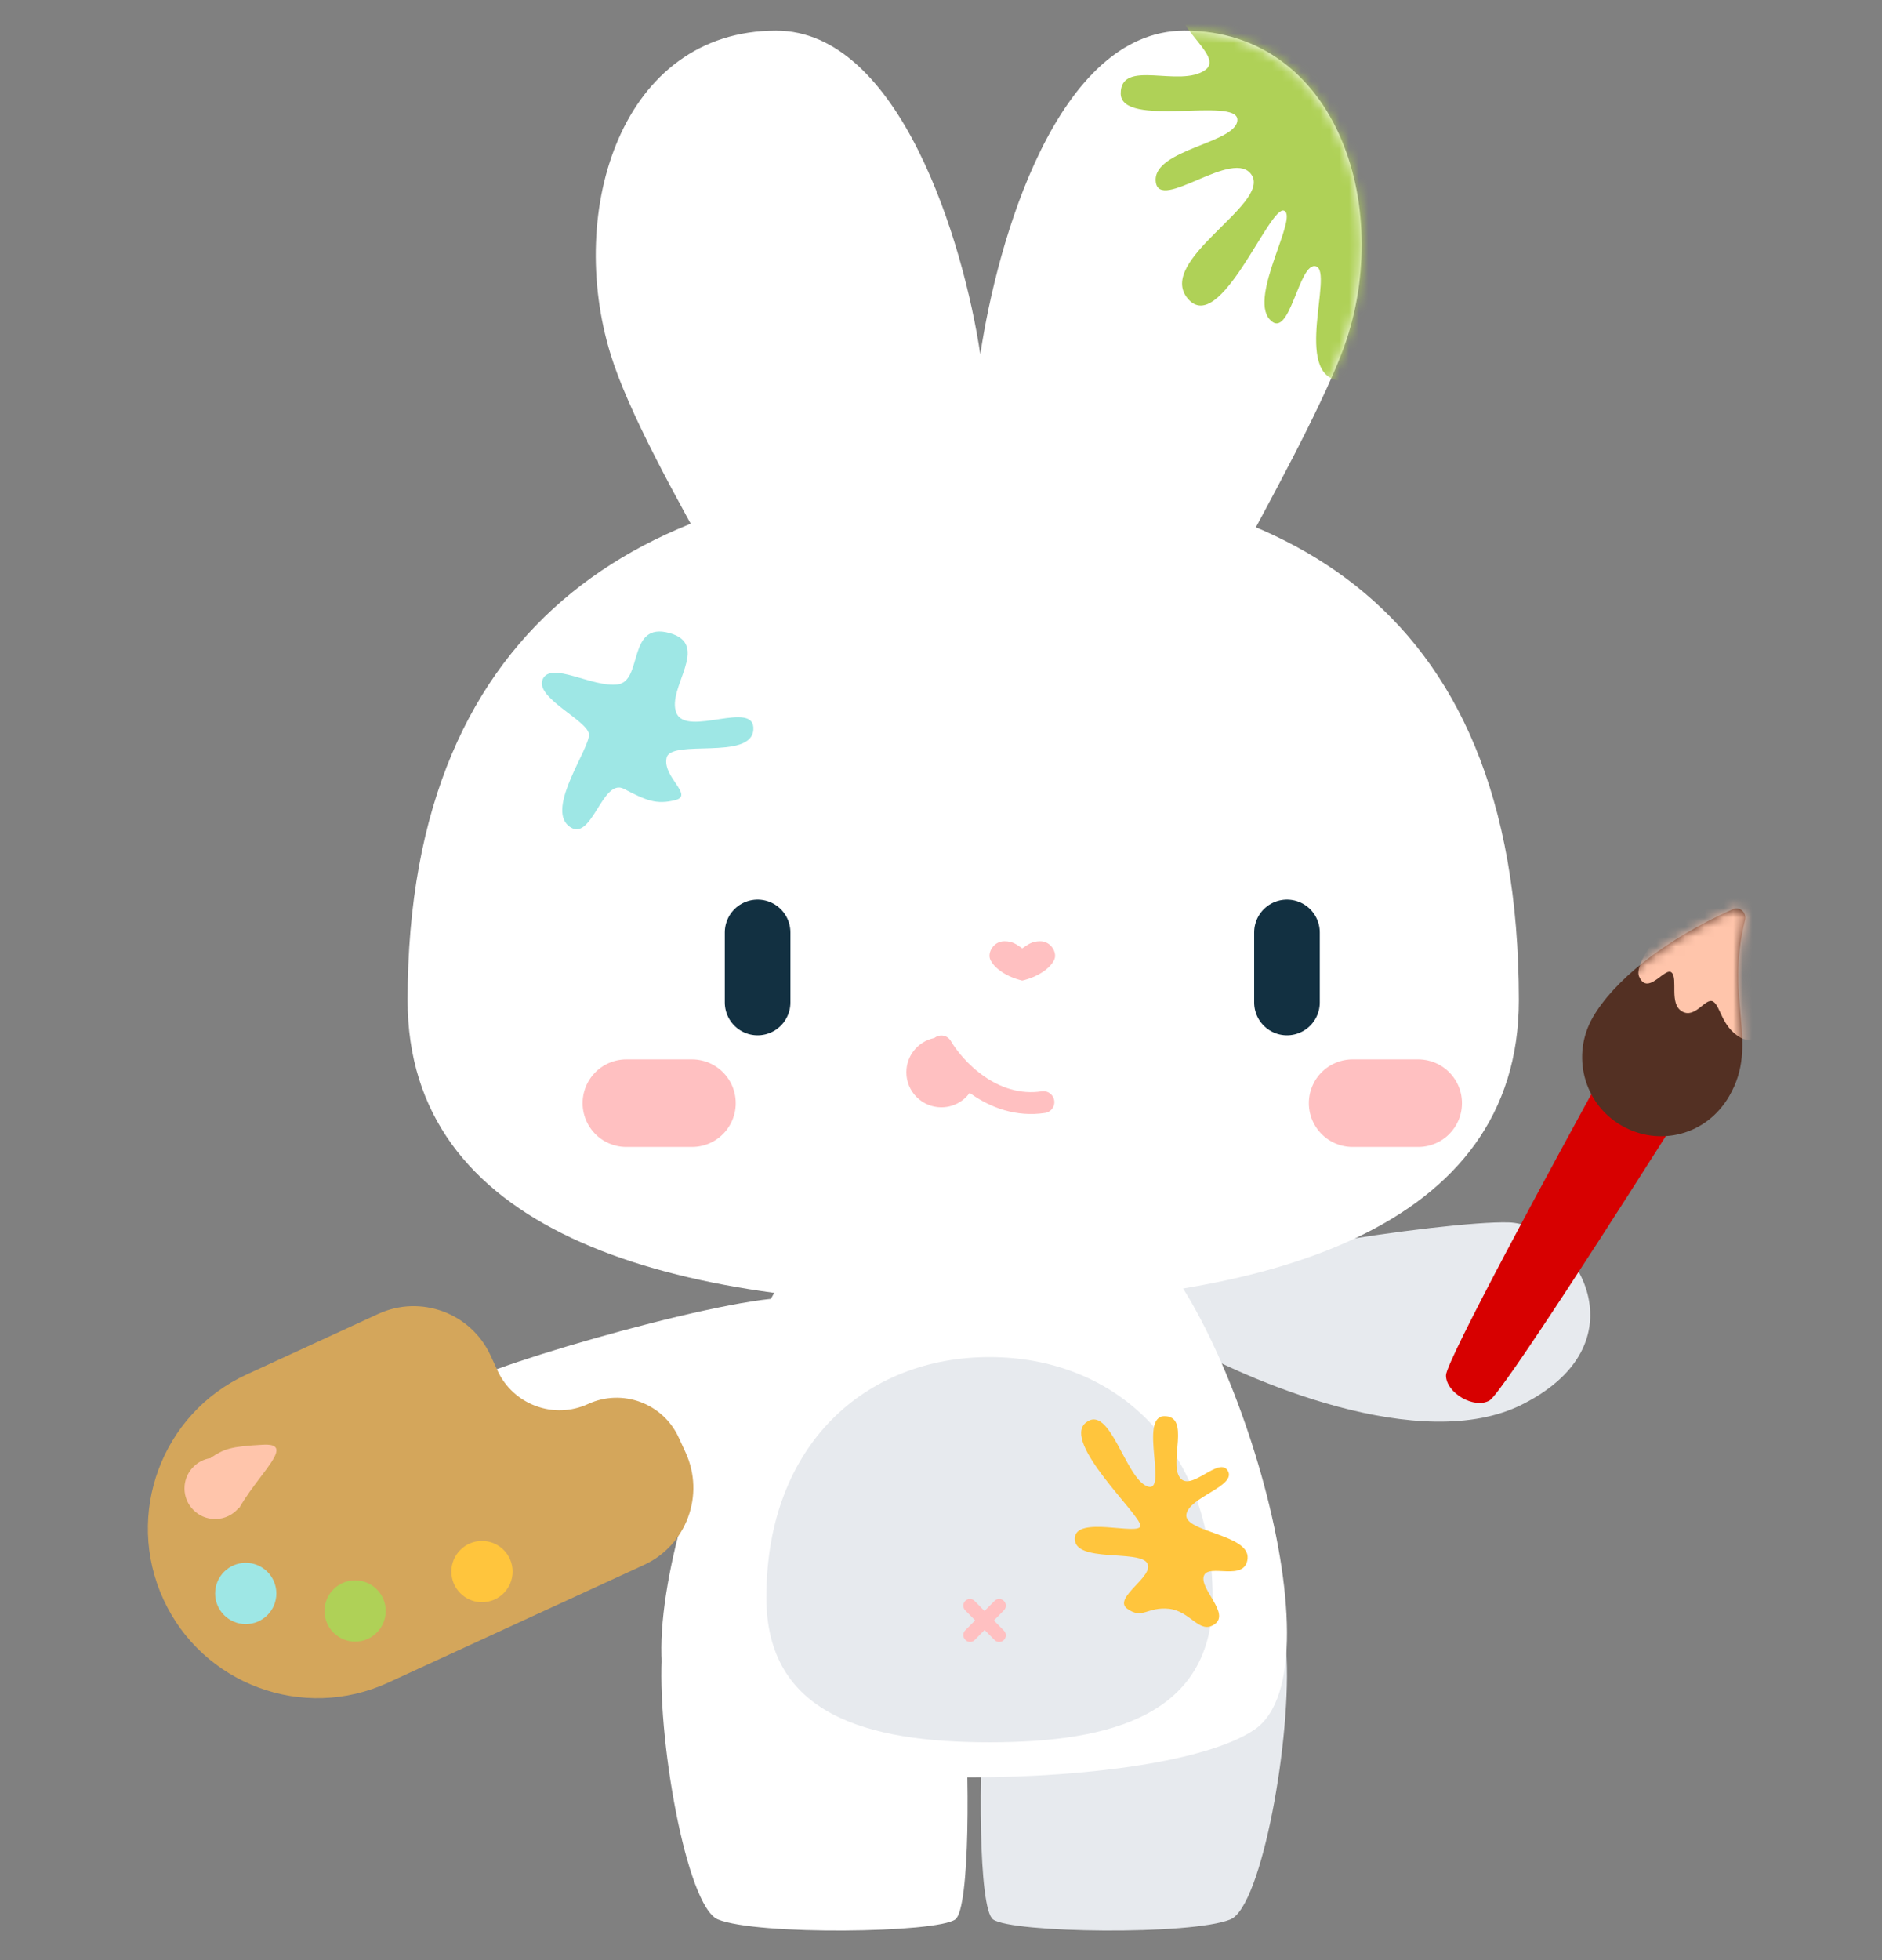 <svg width="196" height="204" viewBox="0 0 196 204" fill="none" xmlns="http://www.w3.org/2000/svg">
<rect x="0" y="0" width="196" height="204" fill="#808080" stroke="none"/>
<path d="M158.55 146.167C148.035 151.469 129.962 143.799 122.239 139.301C121.8 138.391 121.096 136.039 121.793 133.907C122.665 131.242 150.545 127.035 157.114 127.228C163.683 127.422 171.693 139.54 158.55 146.167Z" fill="#E7EAEE"/>
<path d="M128.143 199.773C131.411 198.438 134.592 180.634 133.947 171.771L102.559 176.781C101.914 183.974 101.871 198.643 103.419 199.773C105.354 201.186 124.058 201.443 128.143 199.773Z" fill="#E7EAEE"/>
<path d="M130.596 180.054C140.365 173.558 127.159 133.034 117.618 127.93C108.076 122.826 92.557 123.599 85.741 127.93C78.925 132.261 62.083 173.403 71.852 180.054C81.621 186.705 120.827 186.55 130.596 180.054Z" fill="white"/>
<path d="M74.766 199.773C71.498 198.438 68.316 180.634 68.961 171.771L100.349 176.781C100.994 183.974 101.037 198.643 99.489 199.773C97.554 201.186 78.85 201.443 74.766 199.773Z" fill="white"/>
<path d="M126.285 166.265C126.285 178.419 115.882 181.338 103.049 181.338C90.215 181.338 79.812 178.419 79.812 166.265C79.812 150.287 90.215 141.243 103.049 141.243C115.882 141.243 126.285 150.287 126.285 166.265Z" fill="#E7EAEE"/>
<path d="M101.017 170.896C101.108 170.896 101.198 170.879 101.283 170.844C101.367 170.809 101.443 170.758 101.508 170.694L104.584 167.568C104.697 167.435 104.756 167.265 104.75 167.09C104.743 166.915 104.671 166.749 104.548 166.625C104.425 166.502 104.26 166.429 104.086 166.422C103.912 166.416 103.742 166.475 103.609 166.589L100.526 169.68C100.462 169.745 100.41 169.821 100.375 169.906C100.34 169.991 100.322 170.081 100.322 170.173C100.322 170.265 100.34 170.356 100.375 170.44C100.41 170.525 100.462 170.602 100.526 170.666C100.589 170.736 100.664 170.792 100.749 170.831C100.833 170.871 100.924 170.892 101.017 170.896Z" fill="#FFC0C1"/>
<path d="M104.06 170.896C104.151 170.896 104.24 170.879 104.324 170.844C104.407 170.81 104.483 170.759 104.547 170.695C104.612 170.63 104.663 170.554 104.697 170.469C104.732 170.385 104.75 170.294 104.75 170.203C104.75 170.111 104.732 170.021 104.697 169.936C104.663 169.852 104.612 169.775 104.547 169.711L101.495 166.627C101.432 166.562 101.356 166.51 101.272 166.475C101.189 166.44 101.099 166.422 101.008 166.422C100.918 166.422 100.828 166.44 100.745 166.475C100.661 166.51 100.585 166.562 100.521 166.627C100.394 166.757 100.322 166.932 100.322 167.115C100.322 167.298 100.394 167.474 100.521 167.604L103.58 170.695C103.708 170.823 103.88 170.895 104.06 170.896V170.896Z" fill="#FFC0C1"/>
<path d="M63.593 36.889C67.238 48.704 82.845 71.836 86.146 81.509H117.356C120.658 71.836 135.062 48.704 139.682 36.889C145.412 22.235 139.453 3.19 123.356 3.19C110.066 3.19 103.841 25.136 102.093 36.889C100.345 25.136 93.664 3.19 80.83 3.19C64.734 3.19 58.954 21.854 63.593 36.889Z" fill="white"/>
<path d="M158.179 104.111C158.179 127.891 132.103 135.776 100.411 135.776C68.718 135.776 42.45 127.891 42.45 104.111C42.45 63.565 68.718 49.663 100.411 49.663C132.103 49.663 158.179 61.634 158.179 104.111Z" fill="white"/>
<path d="M78.9 97.048V104.338" stroke="#123041" stroke-width="6.834" stroke-linecap="round"/>
<path d="M134.031 97.048V104.338" stroke="#123041" stroke-width="6.834" stroke-linecap="round"/>
<path d="M65.231 114.818H72.066" stroke="#FFC0C1" stroke-width="9.113" stroke-linecap="round"/>
<path d="M140.866 114.818H147.7" stroke="#FFC0C1" stroke-width="9.113" stroke-linecap="round"/>
<path d="M104.603 97.959C105.497 97.959 105.907 98.332 106.466 98.705C107.025 98.332 107.435 97.959 108.329 97.959C109.447 97.959 110.096 99.131 109.82 99.823C109.447 100.755 108.081 101.687 106.466 102.06C104.851 101.687 103.485 100.755 103.113 99.823C102.836 99.131 103.485 97.959 104.603 97.959Z" fill="#FFC0C1"/>
<path d="M98.037 108.914C99.356 111.179 103.329 115.511 108.666 114.712" stroke="#FFC0C1" stroke-width="2.278" stroke-linecap="round" stroke-linejoin="round"/>
<path fill-rule="evenodd" clip-rule="evenodd" d="M97.635 107.982C95.811 108.182 94.392 109.728 94.392 111.605C94.392 113.618 96.024 115.25 98.037 115.25C99.586 115.25 100.909 114.284 101.437 112.922C99.253 112.602 97.582 110.809 97.582 108.645C97.582 108.419 97.6 108.198 97.635 107.982Z" fill="#FFC0C1"/>
<path d="M55.108 161.615C66.87 162.172 80.249 147.803 85.469 140.548C85.499 139.539 85.183 137.103 83.678 135.441C81.796 133.363 54.621 140.882 48.701 143.735C42.781 146.589 40.404 160.919 55.108 161.615Z" fill="white"/>
<path d="M61.246 146.128C57.675 147.77 53.449 146.207 51.806 142.636L51.093 141.084C49.056 136.656 43.816 134.717 39.388 136.754L25.68 143.058C16.824 147.131 12.947 157.612 17.02 166.468V166.468C21.093 175.324 31.574 179.201 40.43 175.128L67.069 162.877C71.497 160.84 73.435 155.6 71.399 151.172L70.685 149.62C69.043 146.049 64.817 144.486 61.246 146.128V146.128Z" fill="#D4A65B"/>
<path d="M150.59 143.141C150.597 141.671 161.822 120.953 167.434 110.777L175.326 115.333C169.122 125.167 156.397 145.02 155.128 145.761C153.541 146.686 150.582 144.977 150.59 143.141Z" fill="#D70000"/>
<path d="M180.094 114.077C177.731 118.17 172.778 119.405 168.856 117.14C164.933 114.875 163.605 109.832 165.889 105.876C168.004 102.213 173.098 97.909 180.482 94.626C181.191 94.311 181.932 94.998 181.742 95.751C179.611 104.208 183.263 108.588 180.094 114.077Z" fill="#533023"/>
<mask id="mask0_4002_555" style="mask-type:alpha" maskUnits="userSpaceOnUse" x="164" y="94" width="18" height="25">
<path d="M180.093 114.078C177.73 118.171 172.778 119.405 168.855 117.141C164.933 114.876 163.604 109.833 165.888 105.877C168.003 102.214 173.098 97.91 180.481 94.627C181.191 94.312 181.931 94.999 181.742 95.752C179.611 104.209 183.263 108.589 180.093 114.078Z" fill="#533023"/>
</mask>
<g mask="url(#mask0_4002_555)">
<path d="M170.703 101.635C169.987 99.959 174.728 94.664 177.187 92.226L184.99 91.47L187.27 106.202C185.919 107.175 182.822 108.895 181.243 107.983C179.271 106.844 179.195 104.697 178.406 104.241C177.617 103.785 176.561 106.069 175.18 105.272C173.799 104.475 174.772 101.879 174.096 101.226C173.421 100.574 171.598 103.73 170.703 101.635Z" fill="#FFC5AB"/>
</g>
<path d="M69.705 65.882C65.304 64.683 66.976 70.881 64.333 71.234C61.69 71.588 57.408 68.782 56.524 70.687C55.639 72.592 61.18 74.974 61.333 76.407C61.485 77.84 56.857 84.054 59.234 85.975C61.611 87.895 62.68 80.9 64.981 82.104C67.282 83.309 68.346 83.775 70.321 83.276C72.297 82.776 68.981 80.882 69.42 78.88C69.859 76.877 78.217 79.177 78.456 75.964C78.694 72.751 71.514 76.774 70.445 74.207C69.375 71.64 74.107 67.081 69.705 65.882Z" fill="#9EE7E5"/>
<mask id="mask1_4002_555" style="mask-type:alpha" maskUnits="userSpaceOnUse" x="62" y="3" width="80" height="79">
<path d="M63.592 36.89C67.237 48.705 82.844 71.837 86.145 81.51H117.355C120.657 71.837 135.061 48.705 139.681 36.89C145.411 22.236 139.452 3.191 123.355 3.191C110.065 3.191 103.84 25.137 102.092 36.89C100.344 25.137 93.663 3.191 80.829 3.191C64.733 3.191 58.953 21.855 63.592 36.89Z" fill="white"/>
</mask>
<g mask="url(#mask1_4002_555)">
<path d="M125.526 7.282C127.652 5.757 121.273 2.401 123.096 -0.345C124.614 -2.786 126.741 -0.04 130.386 -0.346C132.074 -0.487 132.003 -0.628 131.711 -0.709C130.911 -0.809 131.421 -0.789 131.711 -0.709C131.841 -0.693 132.004 -0.673 132.208 -0.65C134.395 -0.406 135.144 1.892 135.246 3.011L147.699 24.369C146.586 29.657 143.386 40.112 139.498 39.624C134.638 39.014 138.891 28.335 137.068 27.725C135.246 27.115 134.334 35.658 132.208 33.217C130.082 30.776 135.246 22.538 133.727 21.928C132.208 21.318 127.044 35.048 123.703 31.081C120.362 27.115 132.208 21.318 130.386 18.267C128.563 15.215 120.666 22.233 120.362 18.877C120.058 15.521 128.867 14.91 128.867 12.469C128.867 10.028 116.717 13.385 116.717 9.723C116.717 6.062 122.863 9.193 125.526 7.282Z" fill="#AFD157"/>
</g>
<path d="M119.451 154.686C117.173 153.775 115.578 146.029 113.072 148.079C110.566 150.13 118.767 157.647 118.767 158.786C118.767 159.925 111.933 157.647 111.933 160.153C111.933 162.659 118.54 161.292 119.451 162.659C120.362 164.026 115.806 166.304 117.4 167.443C118.995 168.582 119.451 167.215 121.729 167.443C124.007 167.671 124.918 170.177 126.513 169.038C128.108 167.899 124.918 165.393 125.374 164.026C125.83 162.659 129.702 164.709 129.93 162.203C130.158 159.697 123.324 159.47 123.551 157.647C123.779 155.825 128.791 154.686 127.88 153.091C126.969 151.496 124.007 155.369 122.868 153.774C121.729 152.18 124.007 147.396 121.273 147.396C118.54 147.396 121.729 155.597 119.451 154.686Z" fill="#FFC53D"/>
<ellipse cx="25.593" cy="165.848" rx="3.189" ry="3.189" fill="#9EE7E5"/>
<ellipse cx="36.983" cy="167.671" rx="3.189" ry="3.189" fill="#AFD157"/>
<ellipse cx="50.196" cy="163.57" rx="3.189" ry="3.189" fill="#FFC53D"/>
<path fill-rule="evenodd" clip-rule="evenodd" d="M21.947 151.732C23.314 150.82 23.952 150.547 27.415 150.365C29.782 150.24 28.699 151.671 27.122 153.753C26.392 154.716 25.557 155.819 24.909 156.972L24.881 156.923C24.296 157.643 23.403 158.104 22.403 158.104C20.642 158.104 19.214 156.676 19.214 154.914C19.214 153.303 20.409 151.971 21.96 151.755L21.947 151.732Z" fill="#FFC5AB"/>
</svg>
